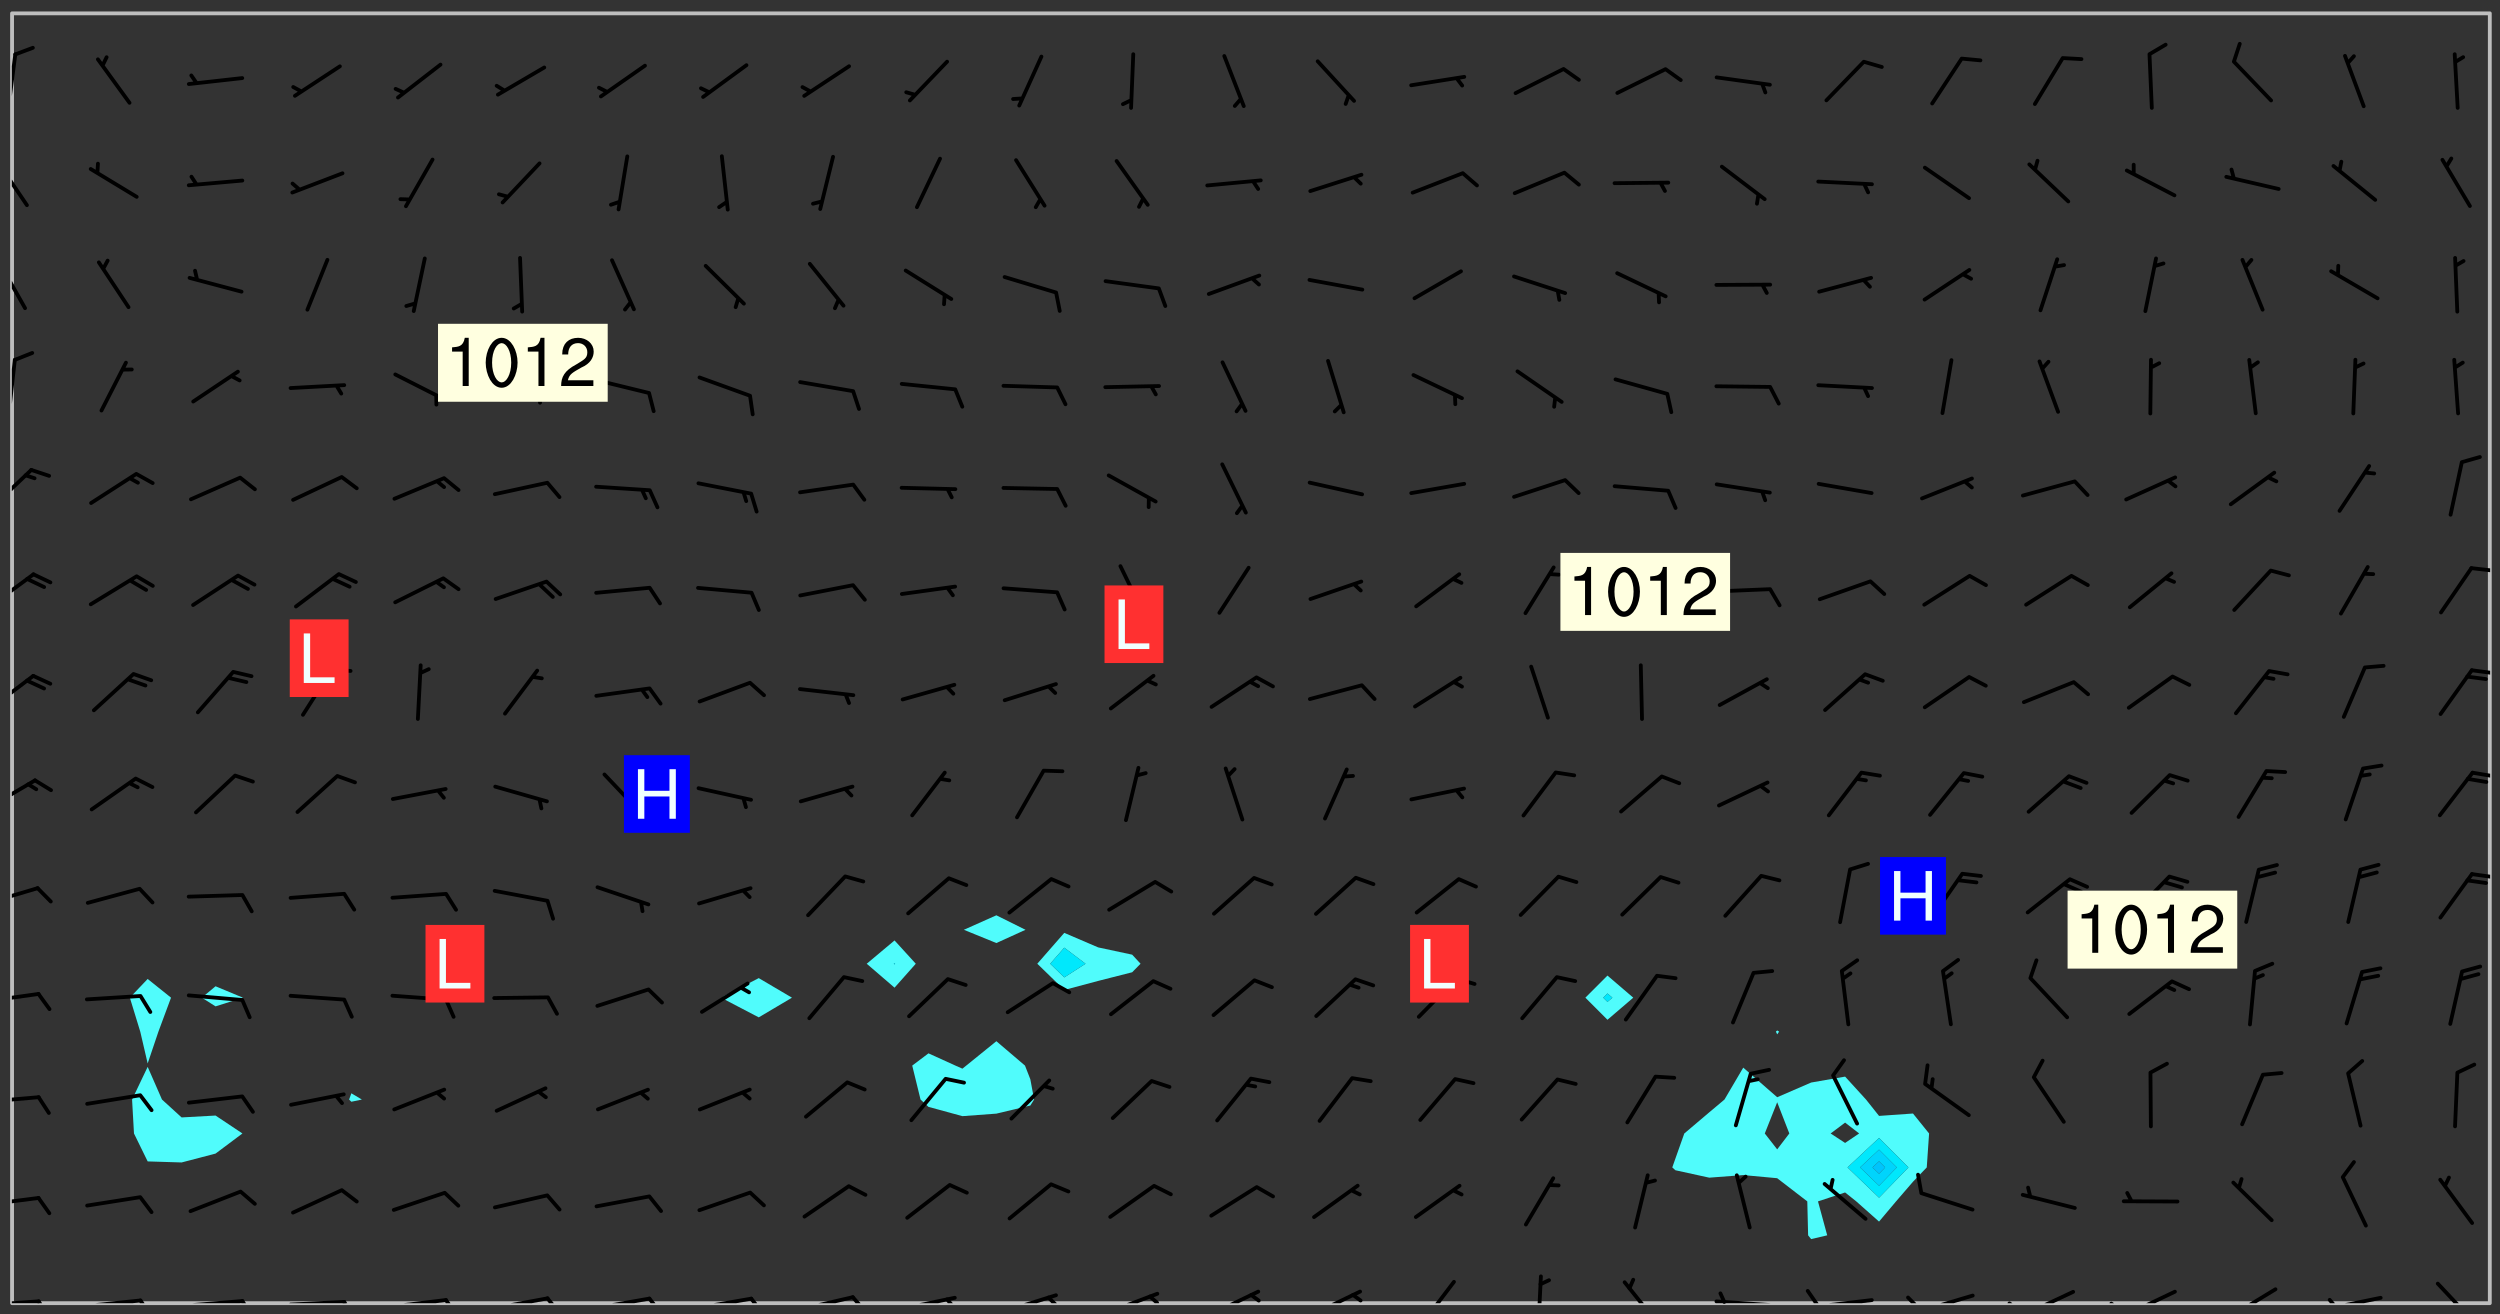 <svg xmlns="http://www.w3.org/2000/svg" role="img" xmlns:xlink="http://www.w3.org/1999/xlink" viewBox="142.45 309.95 326.84 171.84"><rect x="142.45" y="309.95" width="326.84" height="171.84" fill="#333333" stroke="none"/><defs><clipPath id="a"><path d="M144 311.672h1v168.656h-1zm0 0"/></clipPath><clipPath id="b"><path d="M144 311.672h324v168.656H144zm0 0"/></clipPath><clipPath id="c"><path d="M467 311.672h1v168.656h-1zm0 0"/></clipPath><clipPath id="d"><path d="M144 479h4v1.328h-4zm0 0"/></clipPath><clipPath id="e"><path d="M147 479h3v1.328h-3zm0 0"/></clipPath><clipPath id="f"><path d="M153 479h9v1.328h-9zm0 0"/></clipPath><clipPath id="g"><path d="M160 479h3v1.328h-3zm0 0"/></clipPath><clipPath id="h"><path d="M166 479h9v1.328h-9zm0 0"/></clipPath><clipPath id="i"><path d="M173 479h3v1.328h-3zm0 0"/></clipPath><clipPath id="j"><path d="M180 479h8v1.328h-8zm0 0"/></clipPath><clipPath id="k"><path d="M187 479h2v1.328h-2zm0 0"/></clipPath><clipPath id="l"><path d="M193 479h8v1.328h-8zm0 0"/></clipPath><clipPath id="m"><path d="M200 479h3v1.328h-3zm0 0"/></clipPath><clipPath id="n"><path d="M206 479h9v1.328h-9zm0 0"/></clipPath><clipPath id="o"><path d="M213 479h3v1.328h-3zm0 0"/></clipPath><clipPath id="p"><path d="M220 479h8v1.328h-8zm0 0"/></clipPath><clipPath id="q"><path d="M227 479h3v1.328h-3zm0 0"/></clipPath><clipPath id="r"><path d="M233 479h8v1.328h-8zm0 0"/></clipPath><clipPath id="s"><path d="M240 479h3v1.328h-3zm0 0"/></clipPath><clipPath id="t"><path d="M246 479h9v1.328h-9zm0 0"/></clipPath><clipPath id="u"><path d="M253 479h3v1.328h-3zm0 0"/></clipPath><clipPath id="v"><path d="M260 479h8v1.328h-8zm0 0"/></clipPath><clipPath id="w"><path d="M266 479h2v1.328h-2zm0 0"/></clipPath><clipPath id="x"><path d="M273 479h8v1.328h-8zm0 0"/></clipPath><clipPath id="y"><path d="M279 479h2v1.328h-2zm0 0"/></clipPath><clipPath id="z"><path d="M286 478h9v2.328h-9zm0 0"/></clipPath><clipPath id="A"><path d="M292 479h2v1.328h-2zm0 0"/></clipPath><clipPath id="B"><path d="M300 478h8v2.328h-8zm0 0"/></clipPath><clipPath id="C"><path d="M305 479h3v1.328h-3zm0 0"/></clipPath><clipPath id="D"><path d="M313 478h8v2.328h-8zm0 0"/></clipPath><clipPath id="E"><path d="M319 478h2v2.328h-2zm0 0"/></clipPath><clipPath id="F"><path d="M328 477h5v3.328h-5zm0 0"/></clipPath><clipPath id="G"><path d="M343 476h2v4.328h-2zm0 0"/></clipPath><clipPath id="H"><path d="M354 477h6v3.328h-6zm0 0"/></clipPath><clipPath id="I"><path d="M366 479h9v1.328h-9zm0 0"/></clipPath><clipPath id="J"><path d="M367 478h2v2.328h-2zm0 0"/></clipPath><clipPath id="K"><path d="M379 479h9v1.328h-9zm0 0"/></clipPath><clipPath id="L"><path d="M378 478h3v2.328h-3zm0 0"/></clipPath><clipPath id="M"><path d="M393 479h8v1.328h-8zm0 0"/></clipPath><clipPath id="N"><path d="M391 479h3v1.328h-3zm0 0"/></clipPath><clipPath id="O"><path d="M406 478h8v2.328h-8zm0 0"/></clipPath><clipPath id="P"><path d="M404 480h4v.328h-4zm0 0"/></clipPath><clipPath id="Q"><path d="M420 478h8v2.328h-8zm0 0"/></clipPath><clipPath id="R"><path d="M418 480h3v.328h-3zm0 0"/></clipPath><clipPath id="S"><path d="M433 478h8v2.328h-8zm0 0"/></clipPath><clipPath id="T"><path d="M433 480h3v.328h-3zm0 0"/></clipPath><clipPath id="U"><path d="M446 479h8v1.328h-8zm0 0"/></clipPath><clipPath id="V"><path d="M446 479h3v1.328h-3zm0 0"/></clipPath><clipPath id="W"><path d="M460 477h7v3.328h-7zm0 0"/></clipPath><clipPath id="X"><path d="M144 466h4v2h-4zm0 0"/></clipPath><clipPath id="Y"><path d="M144 453h4v2h-4zm0 0"/></clipPath><clipPath id="Z"><path d="M144 439h4v3h-4zm0 0"/></clipPath><clipPath id="aa"><path d="M144 425h4v4h-4zm0 0"/></clipPath><clipPath id="ab"><path d="M465 423h3v2h-3zm0 0"/></clipPath><clipPath id="ac"><path d="M144 411h4v5h-4zm0 0"/></clipPath><clipPath id="ad"><path d="M465 410h3v2h-3zm0 0"/></clipPath><clipPath id="ae"><path d="M144 398h4v5h-4zm0 0"/></clipPath><clipPath id="af"><path d="M465 397h3v2h-3zm0 0"/></clipPath><clipPath id="ag"><path d="M144 384h4v6h-4zm0 0"/></clipPath><clipPath id="ah"><path d="M465 383h3v2h-3zm0 0"/></clipPath><clipPath id="ai"><path d="M144 371h3v6h-3zm0 0"/></clipPath><clipPath id="aj"><path d="M144 356h1v9h-1zm0 0"/></clipPath><clipPath id="ak"><path d="M144 343h2v8h-2zm0 0"/></clipPath><clipPath id="al"><path d="M144 330h3v8h-3zm0 0"/></clipPath><clipPath id="am"><path d="M144 316h1v9h-1zm0 0"/></clipPath><g id="an" clip-path="url(#clip1)"><path fill="#fff" fill-opacity="0" fill-rule="evenodd" d="M0 0h1000v1000H0zm0 0"/><path fill="#d3d3d3" fill-opacity="0" fill-rule="evenodd" d="M162.152 355.867l-.234.293.059.234.117.172.176.234.293.348.113.059.117-.172.059-.234.176-.176.465-.176h.699l.234.293.289.816.059.176.176.23.352.234.699.699.172.176.234.348.234.41.289.582.41.465.23.234.234.176.117.23.176.293.172 1.164v.234l.059.289.059.117.117.117.348.41.117.172.176.176.176.234.117.172.172.352.059.234.234.406.234-.059-.176.176-.059.93h-.582l-.234-.113-.348.113-.117.117-.059.293-.059.176-.117.172-.465.293-.059.234-.059.113v.645l.059.172v.41l.059.059v.406l.059.406.117.176.059.059.23.641-.059.293v.699l-.059.582v.234l-.059.23-.055.352v1.922l.055.117h.426l-.367.117-.023.352.891 1.168 1.742.539 1.34.359v.539l.09.809.535.715 1.52.27.891-.086.09 1.164.535.18 1.16-.18 2.055-.984 1.16-.363 1.879-.176 1.695-.18-.18.719-1.516.086-1.25.09-.805.27-1.074.809.27.719.535.898-.18.625-.266.809.266 1.078.625.898.805.18 1.25-.18-.266.723.098.504.055.293v.172l.059.293v.406l.176.117.352.117h.406l.293-.176.113-.117.059-.117.117-.23.059-.176.352-.465.23-.176.176-.059.176.059.059.176.117.988.055.469.059.172.117.234.176.059.816.059h.289l.117.234.059.406.059.352v1.105l.117.293.117.348.289.699.176.352.582.754.352.176.172.059.469.234.641.465.348.234.293.176.293.055.23.062.816.348.293.176.113.172.352.352.117.176.523.641v.289l.059.352v.348l.059.352.059.289.117.059.172.059h.176l.582.234.176.117.176.289.176.234.113.234.293.23.117.117v.41l.059.055.289.234.234.117.059.117.117.172.059.117.23.234.059.176.234.059.117.059-.117.113-.059.117v.117l-.117.293-.117.289v.582l.176.117.117.059.059.117.117.117.113.059.176.348.059.352.059.406v.176l-.059.176-.117.699v.172l.117.176.293.293h.406l.176.117.117.172.117.293v.234h-.527l-.23-.234h-.234l-.176.059-.059.699.059.348.117.176.176.41.117.23.289.469.176.055h.523l.234.059.758.641.059.293v.234l.059.059.23.348v.352l-.117.172v.293l.293.289.293.176.172.059.293.176.293.117.582.406.289.234.293.176.219.16.016.012.23.176.641.523.176.234.117.176.176.176.113.172v.641l.117.176.469.117.582.117.234.059.23.113.293.117.113.059.586.352.289.172.176.062.176.055.176.059.699.352.289.176.234.055.289.176.234.117.641.406.293.117.172.059.234.059.41.059.23.059.234.117.059.172-.41.176.469.059.059.293.113.234.176.055.234.059.176.059.406.117.641.234.117.172.059.234v.176l-.059.117-.059.406.234.234.117.059.348.117.641.23.176.117.289.117.176.176.234.465.582 1.105.176.176.348.176.176.117.352.117 1.047.523.234.059.465.113.293.059.465.176.758.582.234.234.348.465.176.176.289.234.816.699.293.176.289.289.293.176.293.289.695.641.176.176.293.234.289.234.469.289.641.582.348.234.234.293.348.348.352.465.934.992.348.406.117.176.234.059.113.117.645.176.23.113.234.059.293.176.23.117.934.699.406.406.234.176.406.176.234.117.816.348.348.234.234.117.293.289.23.117.758.352.352.172.23.059.293.117.234.059.871.176h.816l.469.23.172.059.875.699.465.117.293.059.176.059.23.059.469.059.348.059.352.059.406.059h.293l.172.059v.23l.176.176h.293l.348.059.352.059.699.117h.641l.465-.234.293-.176.172-.117.41-.172.289-.176.934-.465.469-.293.523-.293.465-.172.465-.176 1.051-.465.289-.117.41-.117.289-.117.527-.176 1.516-.699.582-.348.289-.059.293-.059.348-.117.875-.23.352-.117h.113l.234-.059.875-.234.234-.059h.812l.352-.059.816-.117.172-.059.352-.055.293-.059.23-.059.816-.176.176-.059h.348l.234-.059.465-.117.758-.172.234-.059h.348l.41-.117.289-.059 1.285-.059h.289l.41-.059.23-.059h.176l.875-.117h.406l.41-.117h.348l.352-.113.871-.059h1.75l1.047.289.41.117.289.117.352.117.289.117 1.051.172.289.059h.293l.293.059.172.059.41.059.172.059.117.059h.117l.117.059.352.059h.113l.41.066 1.922.395 1.926.395 1.52.449 1.695.719 2.145.805 1.605-.719 1.43-.805 1.16-1.078 1.25-.449 3.035-.719 1.875-.359 2.145-1.348 2.234-1.254 2.5-1.258 1.695-.449 1.785-.18 1.16-.27.625.539 1.34-.27.715-.988.984-1.344.445-.18.805-.359 1.875-.539 1.785-.449 1.25-.27 1.16-.09 1.699-.09 1.961-.27 1.25-.09h.539l.625-.09h.891l2.145-.18 2.41-.18 2.59-.09 1.695.18 1.609.09 1.43.359 1.16.719 1.875.988 1.16 1.527.266.715.629.09.355.898.535.539.535 1.527 1.074.359h.535l-.805.535.09 1.707.715 2.695.891.805.895.988.715 1.258 1.785.539 1.52-.18.355 1.344 1.609-.805.98-.539.27.27.316-.215.219-.145.801.449.449-.359h.355l.535-.27.539-.719.535-.27.625-.988 1.16.449.84.371 1.395.617 1.695-.18h1.605l1.785.09.18-1.707.535-1.344.805.27.492.848.402.406-.09.539v.359l.715.449.711-.27h1.43l.359.988.445 1.258.715 1.344 1.25.629 1.695.629.715-.18.18-.539.98-.09.449.359.086 1.258-.266.629-.535.18v.539l.715.984.266.539.984.988.801 1.078-.266.359-.09.898-.625 2.332-.355 2.066-.09 1.793-.18.719-.09.539v1.438l-.98 1.883-.359 1.707-.535.898-.805 1.168-.266.539 2.055 1.254.086.359-.355.539-.09-.18v.809l.09 1.438-.445.715-1.074.094-.266.715.535.898.805.719 1.16.809 1.34.27.445.359-.355.449-1.789-.09-1.25-.449-.715-.719-.625-.09-.176 3.59-.188 1.309h89.359V311.703h-55.27v49.082l.762.125 3.289.543 2.023 2.836v2.754l2.352.332 2.348.332h4.051l-1.379 4.16-2.023.707-2.023.703-.543.344-2.594 1.617-.188.117-2.023-2.078-.73-2.742-2.672-2.078-1.375-3.5-.066-.082-1.957-2.672 2.75-1.418v-49.082H294.422v91.414l.117.031.133.012.074.074.105.047.09.059.086.059.09.059.297.297.059.09.031.117.027.117.016.137-.031.117-.059.09-.059.086-.043.105-.047.102-.027.121v.145l.176.27.148.148.074.086.074.074.043.105.062.09.059.086.043.105.059.09.047.102.043.105.059.086.117.18.074.074.062.086.059.09.043.105.059.09.059.086.062.09.059.09.043.102.117.18.074.074.059.086.074.074.09.059.105.047h.148l.133-.016.133.016.102-.047.074-.074.047-.102-.016-.133v-.148l-.047-.105-.027-.117-.047-.102-.027-.121-.043-.102-.062-.09-.043-.102-.043-.105-.031-.117-.016-.133-.012-.137.086-.059.059-.086.121-.031.043.105.016.133v.117l.059.102.059.09.09.059.148.148.059.09.043.105-.012.102.086.059.105.047.086.059.09.059.074.074-.117.027-.105.047-.086.059-.074.074-.059.09-.062.086-.027.121-.047.102-.043.105-.031.117-.012.133-.016.133v.148l.027.117.047.105.043.102.059.09.074.074.09.059.074.074.09.059.059.09.043.105.047.102.117.031.133.016h.148l.117-.031.105.043.043.105.047.102.027.121L299.5 410l.027.117.031.121.027.117.105.043.102.047.133-.016.148.148.062.086.074.074.07.074.09.062.105.043.102.043.117.031.137.016.117-.031.074-.074.027-.117-.012-.133-.031-.121-.027-.117.043-.105h.117l.09.062.117.027h.148l.133.016h.148l.133.016.133-.016h.148l.133-.016.133-.012.137.012.117-.027.133-.016.191-.059-.059.176-.016.133-.027.121-.016.133-.059.086-.133.016-.105.047-.105.043-.117.031-.117.027-.266.031h-.148l-.133.016-.074.074.059.086.148.148.117.18.074.07.09.062.09.059.086.059.09.059.102.043.105.062.105.043.086.059.105.047.102.043.18.117.059.09-.043.102-.047.105.016.133.223.223.059.09.043.102.031.121.043.102.016.133.031.117.012.137.031.117.148.148.102.043.105.043.117.031.133.016.137.016h.117l.117-.031.09-.059.043-.105.047-.102.043-.105.031-.117.012-.133v-.148l-.012-.133-.016-.133-.031-.117-.043-.105-.047-.105-.043-.102-.043-.105-.016-.133.016-.133.027-.117.031-.117.027-.121.047-.102.09-.059.086-.062.074-.074.09-.059.223-.223.059-.086.074-.074.117-.18.059-.086v-.148l-.074-.074-.102-.047-.105-.043-.102-.043-.059-.09-.047-.105-.027-.117.09-.059.117-.031.102-.043.18-.117.148-.148.012-.133-.012-.105-.09-.059-.133.016h-.148l-.133.016-.133-.016-.121-.031-.086-.059-.074-.074-.059-.09-.062-.086-.117-.18-.059-.086.031-.121.086-.059.121-.031.059-.086v-.121l-.031-.117-.059-.09-.059-.086-.047-.105-.027-.117-.016-.133.059-.09.074-.074.09-.059.117-.18.074-.074.059-.086.148-.148.121-.031.133-.016.133.016.074.074.043.105.016.133-.031.117-.117.031-.133.012-.148.148-.043.105-.047.102-.027.121-.031.117v.148l.031.117.043.105.059.09.074.07.074.074.117.031.121.027.117-.027.133-.016h.117l.09.059.074.074.047.105.059.086.102.047.133.016.105.043.086.059-.012.105-.074.074-.18.117-.059.09-.09.059-.07.074-.074.074-.062.09-.027.117-.016.133.016.133-.016.133v.148l.016.133.027.117.031.121.074.074.09.059.086.059.09.059.117.031v.086l-.102.047-.09.059-.266.031-.117.027h-.148l-.105.043-.102.047-.059.09-.062.234-.012.133-.031.121-.016.133v.293l-.012.133.012.137.016.133.133.016.133.012.121.031.086.059.074.074.047.105.043.102.016.133v.445l-.016.133v.445l.031.266.027.117.016.133.031.117.086.211.031.266v.148l-.031.117-.027.117-.031.121-.027.117-.031.117-.031.121-.012.133-.016.133.09.059.117-.031.102.016.047.105-.031.266v.441l-.043.105-.047.105-.043.102-.043.105-.059.086-.031.121-.043.117-.031.117-.016.133.016.133.059.09.105.047.086.059.059.086-.012.137-.031.117-.043.102v.445l-.016.133v.148l-.031.117-.043.105-.027.117-.047.105-.043.102-.031.121-.027.117-.031.133-.031.117-.027.117-.043.105-.031.117-.031.121-.012.133-.016.133v.297l.027.117v.148l.047.398.027.117.059.09.121.031h.148l.133-.016.059.09v.117l-.059.09-.09.059-.102.043-.105.047-.09.059-.086.059-.137.016-.117-.031-.133-.016-.102.047-.062.086-.012.137-.016.133-.031.117-.027.117-.016.133-.031.121v.297l.016.133.031.117v.148l.012.133v.148l-.027.117-.047.102-.027.121-.031.117-.059.09-.074.074-.102.043-.105.047-.117.027-.121.031-.102-.047.059-.086.105-.047.027-.117.031-.117.027-.121.031-.117v-.148l.016-.133-.031-.117-.043-.105-.105.016-.074.074-.102.043-.09.062-.074.074-.043.102-.016.133-.031.117L304.25 426l-.031.117-.027.117-.031.121-.027.117-.031.117-.043.105-.09.059h-.09l-.117-.031-.031-.086.016-.137-.031-.117v-.148l-.012-.133v-.148l-.062-.234-.027-.121-.043-.102-.047-.105-.059-.086-.059-.09-.043-.105-.062-.086-.148-.148-.07-.074-.105-.047-.105-.043-.102-.043-.297-.297-.09-.074-.086-.059-.105-.043-.09-.062-.086-.059-.105-.043-.09-.059-.086-.062-.074-.07-.105-.047-.086-.059-.105-.043-.09-.062-.102-.043-.105-.043-.086-.059-.105-.047-.105-.043-.102-.047-.09-.059-.102-.043-.105-.043-.09-.062-.117-.027-.133-.016-.133.016H299.75l-.133.016-.117-.031-.09-.059-.074-.074-.09-.059-.102-.047h-.148l-.121-.027-.102-.043-.074-.074-.117-.18-.09-.059-.102-.043-.09-.062-.105-.043-.09-.059-.086-.059-.105-.047-.059-.086-.059-.09-.043-.105-.047-.102-.074-.074-.086-.059-.074-.074-.09-.059-.223-.223-.043-.105-.031-.266.105-.043h.145l.105.043.074.074.09.059.086.059.105.047.09.059.148.148.07.074.148.148.062.086.074.074.086.059.074.074.09.062.09.059.086.059.27.176.102.047.105.043.102.043.047-.074.059-.086.074-.074.07-.074.105.043.074.074.059.09.043.102.047.105.043.105.121.027.117-.027.074-.09.043-.105.059-.09.074-.074.105-.043.117-.027.133.012.09.059.148.148.059.09.043.105.047.102.043.105.043.102.105.047.105.043.133.016.086-.059.059-.09.074-.074.105-.043.117.027.105.047.102.043.105.043.102.047.18.117v.117l-.016.133.016.133.016.137.059.086.102.047.121.027.117.031h.148l.117-.031.059-.09.18-.117.059-.09.074-.074.059-.086.117-.18.18-.117.117.031.09.059.043.074-.016.133v.117l.09.059h.148l.133-.016.133-.012.266-.031.105-.043.117-.031.121-.027.074-.074.07-.074.062-.09-.016-.105-.047-.102-.102-.043-.105-.016-.117.027-.266.031h-.148l-.074-.074-.09-.059-.117-.031-.117-.027-.133-.016h-.148l-.133.016h-.297l-.105-.047-.148-.148-.043-.102-.059-.09.223-.223.086-.059.105-.043.117-.031.133-.016.133.016.137.016.102.043.133-.012.09-.062.102-.043.062-.09-.047-.102-.09-.059-.117-.031-.102-.043-.059-.09-.062-.09v-.117l.016-.133.105-.047.074-.07v-.121l-.09-.059-.031-.117.09-.059.074-.074.043-.105.059-.09.047-.102.016-.133v-.148l-.047-.105-.043-.102-.09-.059-.133-.016-.102-.043-.137-.016-.117-.031h-.445l-.133-.016-.133-.012-.133-.016-.117-.031h-.148l-.133-.016-.133-.012-.266-.031-.121-.043-.086-.059-.074-.074v-.148l.012-.133.105-.047.102-.043.133-.016h.152l.133-.016h.293l.121.031.102.043.09.059.234.062.121-.047.09-.059.102-.043.133-.016.105.043.102.047.133.012.121-.027h.145l.121-.031.117-.027.105-.047.074-.074.086-.059.148-.148.059-.086.047-.105.027-.117.016-.105-.102-.043-.09-.059-.117-.031-.105-.043-.09-.062-.074-.086-.074-.074-.102-.043-.105-.047-.102-.043-.059-.09-.047-.102-.086-.211-.062-.086-.059-.09-.074-.074-.086-.059h-.27l-.117.031-.09.059-.102.043-.133.016-.105-.016-.027-.117-.062-.09-.117-.031-.102-.043-.148-.148-.031-.117-.016-.105.074-.074.18-.117.117-.027.117-.031.137.016.102.043.105.043.102.047.105.043.117.031.133.016.117.027.133.016.105-.016.09-.059-.074-.074-.105-.043-.074-.074-.074-.09-.148-.148-.086-.059-.09-.059-.074-.074-.09-.059-.102-.047-.121-.027-.102-.047-.105-.043-.117-.031-.102-.043-.121-.031h-.148l-.117.031-.105.043-.086.062-.18.117-.086.059-.09.059-.105.047-.086.059-.105.043-.102.043-.105.047-.074.074-.059.09-.059.086-.047.105-.059.086-.074.074-.133-.012-.117-.031h-.117l-.074.074-.09.059-.074.074-.09.059-.086.059-.105.047-.102.043-.137.016-.102-.043-.148-.148-.105-.047h-.086l-.105.047-.102.043-.121.031-.117-.031-.074-.074v-.117l.031-.121.074-.07.059-.09.074-.074.117-.031.105-.043h.293l.133-.016.137-.016.102-.043.09-.059.102-.047.09-.059.133-.012.09.059.133.012.09-.059.086-.059.105-.043.09-.059.086-.062.09-.059.148-.148.059-.086.059-.09.105-.043.133-.016.117.027.121.031.059-.059.059-.09.031-.266.027-.117.105.012.133.016.102-.043.09-.059.059-.09.074-.074.059-.09.047-.102.012-.133-.012-.133-.047-.105-.148-.148-.059-.09-.059-.086-.043-.105v-.445l.016-.133v-.148l.012-.133-.059-.059-.09.059-.102-.043-.18-.117-.086-.059-.062-.09-.059-.09-.074-.074-.086-.059-.121.031-.102.012-.105.047-.086.059-.105.043-.148.148-.09.059-.086.059-.09.062-.105.043-.133.016v-.121l.105-.043.117-.031.074-.07.043-.105v-.148l-.027-.117-.148-.148-.133-.016h-.148l-.117.031-.105.043-.102.043-.09.062-.117.027-.074-.074.012-.133-.043-.102-.043-.105-.09-.059-.117.027-.121.031-.117.031-.102.043-.121.031-.102.043-.105.043-.09.059-.102.016v-.117l.016-.133-.059-.09-.074.043-.148.148-.059.09-.074.074-.047.105-.043.102-.074.074-.059.09-.074.074-.059.086-.074.074-.09.062-.074.07-.074.074-.102.016-.133.016-.105-.043v-.121l.148-.148.043-.102.059-.09.047-.102.043-.105.059-.09.031-.117.043-.102.031-.121.027-.117.047-.105.043-.102.043-.105.074-.07.09-.062.09-.059.102-.043h.297l.266-.031.105-.043-.074-.074-.117-.031-.105-.043-.09-.059-.102-.047-.09-.059-.102-.043-.105-.043-.09-.062-.086-.059-.105-.043-.102-.043-.121-.031-.117-.031-.102-.043L297.5 410.25l-.102-.043-.09-.059-.043-.105-.016-.133.102-.043.133-.016.137.016.133-.016.102-.043.059-.09.016-.105-.09-.059-.074-.074-.102-.043-.09-.059-.148-.148-.043-.105-.016-.133v-.293l-.059-.09-.09-.059-.074-.074-.043-.105-.031-.117-.059-.09-.074-.074-.117-.027-.074-.074-.09-.059-.09-.062-.086-.059-.074-.074-.059-.086-.047-.105-.086-.059-.148-.148-.195-.059-.133.016-.102.043-.074.074-.047.102-.043.105-.059.09-.059.086-.297.297-.09.059h-.086l-.062-.086-.043-.105.031-.117.059-.09.027-.117-.012-.133-.09-.062-.105.047-.117.027-.117.031-.27.176-.102.047-.117.027-.105.047-.09.059-.102.043-.059-.086-.047-.105.016-.133.047-.105.07-.074.074-.07.059-.09v-.148l-.043-.105h-.238l-.102.047-.031.117-.027.117-.031.121-.074.043-.133.016-.074-.047-.043-.102-.043-.105-.047-.102-.043-.105-.121.031-.102.043-.133.016-.117.031-.105.043-.09.059-.102.047-.121.027-.133.016-.102-.043-.059-.09-.047-.105-.043-.102-.043-.105v-.117l.059-.09.086-.059.18-.117.102-.047.105-.043.105-.059.102-.043.09-.062.102-.043.105-.059.102-.047.09-.059.105-.043.102-.043.09-.062.102-.043.137-.016.117.031.102.043.121.031.102.043.105.047.102.043.105.043.102.047.105.043.102.043.105.047.086.059.105.043.117.031.105.043.102.047.09.059.105.043.102.043.105.047.117.027.102.047.121.027h.148l.086-.059.016-.102.059-.09-.027-.117-.074-.074-.117-.18-.074-.074-.09-.074-.18-.117-.086-.059-.105-.043-.102-.047-.27-.176-.059-.09-.074-.074-.059-.09-.043-.102-.031-.117-.016-.137v-.562l-.012-.133-.016-.133-.031-.117-.016-.133-.012-.133-.031-.121-.223-.223-.059-.086-.016-.105.031-.117.133-.016v-91.414H172.992v1.453l-.059.234-.352 1.051-.172.523-.117.348-.176.41-.117.172-.234.293-.23.059h-.352l-.117.059-.23.406v.293l.117.176.23.23.117.234.641.758.293.465.176.234.23.352.234.348.641.816.176.465.172.41.117.695.176.469.117 1.398.059.465v.875l.117 1.047v4.781l-.059.465-.352 1.281-.176.523-.113.41-.352.93L172.934 336l-.234.582-.117.176-.172.348-.176.406-.352.816-.059.293-.113.293-.117.289-.059.176-.117.875-.059.406-.059.117-.059.176-.059.172-.23.527-.117.172v.234l-.117.234-.059.172-.176.586v.289l-.059.176v.293l-.059.113-.059.527v.172l-.055.234v2.621l-.176.816-.117.176-.176.234-.117.172-.113.234-.586.934-.23.289-.293.465-.176.234-.289.352-.352.699-.113.23-.176.41-.176.23-.406.527-.816.699-.293.172-.289.234-.176.117-.176.176-.523.406-.527.176-.172.176-.234.055-.641.176h-.758m12.211 31.023l-1.074.449.359.895 1.25-.715.445-.539-.98-.09"/><path fill="#d3d3d3" fill-opacity="0" fill-rule="evenodd" d="M201.508 416.598h-.895l.449.629.98.359.805-.09.445-.988-.176.09-.715-.355-.895.355m154.621 59.07l-.059-.523v-.293l.113-.293.059-.23.469-.469h.113l.117-.113.117-.059h.176l.234-.059h.348l.234.059.117.059.23.172.059.176.117.582v.293l-.117.176-.172.289-.176.176-.527.523-.23.234-.117.059h-.176l-.117-.059-.406-.293-.176-.117-.117-.059-.059-.113-.055-.117m6.641-10.957l-.059-.172v-1.109l.059-.172.176-.059.172-.059h.176l.234-.059.117.059.059.699-.059.172-.117.176-.117.059-.234.523-.113.059h-.234l-.059-.117m9.613-14.391l-.117-.176v-.699l.293-.875.117-.172.176-.352.113-.23.117-.293.352-.758.117-.23.172-.234h.176l.117-.059h.641l.117.059.234.234.172.113.352.293.117.117.113.176v.113l.117.059.117.117v.699l-.059.176v.23l-.059.176-.348 1.051-.117.23-.117.234-.117.059-.23.234-.641.289h-.875l-.41-.117-.641-.465"/><path fill="none" stroke="#bebebe" stroke-linecap="round" stroke-linejoin="round" stroke-miterlimit="10" stroke-width=".5" d="M467.957 311.695H144.027v168.625h323.93v-168.625"/><g clip-path="url(#a)"><path fill="#fff" fill-opacity="0" fill-rule="evenodd" d="M144 475.891v4.438h.004H144V311.672h.004H144v164.219"/></g><g clip-path="url(#b)"><path fill="#fff" fill-opacity="0" fill-rule="evenodd" d="M144.004 480.328V311.672h17.75v126.262l-2.328 2.449 1.359 4.438.969 4.164v.441l-2.039 4.273.25 4.438 1.789 3.652 4.438.137 4.438-1.16 3.512-2.629-3.512-2.344-4.438.246-2.566-2.34-1.871-4.273v-.441l1.406-4.164 1.648-4.438-3.055-2.449V311.672h8.875v127.219l-1.797 1.492 1.797 1.137 3.578-1.137-3.578-1.492V311.672h17.754v141.211l-.293.816.293.289 1.375-.289-1.375-.816V311.672h53.262v126.152l-4.438 2.293-.34.266.34.254 4.438 2.32 4.344-2.574-4.344-2.559V311.672h17.754v121.227l-3.637 3.047 3.637 3.129 2.777-3.129-2.777-3.047V311.672h13.312v117.941l-4.25 1.895 4.25 1.734v12.832l-3.938 3.188-.5.402-.914-.402-3.523-1.602-2.125 1.602 1.086 4.438 1.039.961 4.438 1.211 4.438-.328 4.441-1.059.492-.785-.492-2.648-.699-1.789-3.742-3.188v-12.832l3.812-1.734-3.812-1.895v-117.941h8.879v120.238l-3.527 4.035 3.527 3.43 4.438-1.184 4.438-1.129 1.098-1.117-1.098-1.184-4.438-.949-4.438-1.902V311.672h71.012V437.492l-2.887 2.891 2.887 2.891 3.375-2.891-3.375-2.891V311.672h17.754v137.855l-2.453 4.172-1.984 1.668-3.27 2.77-1.168 3.293-.402 1.145.402.367 4.438.973 4.438-.34 4.438.41 3.938 3.031.109 4.438.395.492 2.102-.492-1.207-4.438 3.543-1.168 1.461 1.168 2.977 2.641 2.223-2.641 2.215-2.57 1.801-1.871.305-4.438-2.105-2.609-4.438.312-1.703-2.141-2.734-2.996-4.438.773-4.441 1.922-4.438-3.871V311.672h4.438v132.996l-.168.152.168.355.254-.355-.254-.152v-132.996h93.203v168.656H144.004"/></g><path fill="#50fcfc" fill-rule="evenodd" d="M160.785 444.82l-1.359-4.438 2.328-2.449 3.055 2.449-1.648 4.438-1.406 4.164-.969-4.164m-.82 13.316l-.25-4.438 2.039-4.273 1.871 4.273 2.566 2.34 4.438-.246 3.512 2.344-3.512 2.629-4.438 1.16-4.438-.137-1.789-3.652m10.664-16.617l-1.797-1.137 1.797-1.492 3.578 1.492-3.578 1.137m17.754 12.469l-.293-.289.293-.816 1.375.816-1.375.289m48.824-13.352l-.34-.254.34-.266 4.438-2.293 4.344 2.559-4.344 2.574-4.438-2.32m22.191-1.562l-3.637-3.129 3.637-3.047v2.961l-.102.086.102.086.078-.086-.078-.086v-2.961l2.777 3.047-2.777 3.129"/><path fill="#00e8fc" fill-rule="evenodd" d="M259.398 436.031l-.102-.086.102-.086.078.086-.078.086"/><path fill="#50fcfc" fill-rule="evenodd" d="M262.797 453.699l-1.086-4.438 2.125-1.602 3.523 1.602.914.402.5-.402 3.938-3.188 3.742 3.188.699 1.789.492 2.648-.492.785-4.441 1.059-4.438.328-4.438-1.211-1.039-.961m9.914-20.457l-4.25-1.734 4.25-1.895 3.812 1.895-3.812 1.734m8.879 6.133l-3.527-3.43 3.527-4.035v1.934l-1.84 2.102 1.84 1.789 2.781-1.789-2.781-2.102v-1.934l4.438 1.902 4.438.949 1.098 1.184-1.098 1.117-4.438 1.129-4.438 1.184"/><path fill="#00e8fc" fill-rule="evenodd" d="M281.59 437.734L279.75 435.945l1.84-2.102 2.781 2.102-2.781 1.789"/><path fill="#50fcfc" fill-rule="evenodd" d="M352.602 443.273l-2.887-2.891 2.887-2.891v2.336l-.555.555.555.555.648-.555-.648-.555v-2.336l3.375 2.891-3.375 2.891"/><path fill="#00e8fc" fill-rule="evenodd" d="M352.602 440.938l-.555-.555.555-.555.648.555-.648.555"/><path fill="#50fcfc" fill-rule="evenodd" d="M361.48 462.941l-.402-.367.402-1.145 1.168-3.293 3.27-2.77 1.984-1.668 2.453-4.172 4.438 3.871v.656l-1.621 4.082 1.621 2.078 1.586-2.078-1.586-4.082v-.656l4.441-1.922 4.438-.773v6.012l-1.891 1.422 1.891 1.238 1.836-1.238-1.836-1.422v-6.012l2.734 2.996 1.703 2.141v2.875l-4.121 3.859 4.121 3.961 3.848-3.961-3.848-3.859v-2.875l4.438-.312 2.105 2.609-.305 4.438-1.801 1.871-2.215 2.57-2.223 2.641-2.977-2.641-1.461-1.168-3.543 1.168 1.207 4.438-2.102.492-.395-.492-.109-4.438-3.938-3.031-4.438-.41-4.438.34-4.438-.973"/><path fill="#fff" fill-opacity="0" fill-rule="evenodd" d="M374.793 454.055l-1.621 4.082 1.621 2.078 1.586-2.078-1.586-4.082"/><path fill="#50fcfc" fill-rule="evenodd" d="M374.793 445.176l-.168-.355.168-.152.254.152-.254.355"/><path fill="#fff" fill-opacity="0" fill-rule="evenodd" d="M383.672 456.715l-1.891 1.422 1.891 1.238 1.836-1.238-1.836-1.422"/><path fill="#00e8fc" fill-rule="evenodd" d="M388.109 466.535l-4.121-3.961 4.121-3.859v1.531l-2.488 2.328 2.488 2.391 2.324-2.391-2.324-2.328v-1.531l3.848 3.859-3.848 3.961"/><path fill="#00d4fc" fill-rule="evenodd" d="M388.109 464.965l-2.488-2.391 2.488-2.328v1.531l-.852.797.852.82.797-.82-.797-.797v-1.531l2.324 2.328-2.324 2.391"/><path fill="#00c4fc" fill-rule="evenodd" d="M388.109 463.395l-.852-.82.852-.797.797.797-.797.82"/><g clip-path="url(#c)"><path fill="#fff" fill-opacity="0" fill-rule="evenodd" d="M467.996 480.328H468V311.672h-.004H468v168.656h-.004"/></g><g clip-path="url(#d)"><path fill="none" stroke="#000" stroke-linecap="round" stroke-linejoin="round" stroke-miterlimit="10" stroke-width=".5" d="M147.504 480.082l-7.008.496"/></g><g clip-path="url(#e)"><path fill="none" stroke="#000" stroke-linecap="round" stroke-linejoin="round" stroke-miterlimit="10" stroke-width=".5" d="M147.504 480.082l1.305 2.078"/></g><g clip-path="url(#f)"><path fill="none" stroke="#000" stroke-linecap="round" stroke-linejoin="round" stroke-miterlimit="10" stroke-width=".5" d="M160.809 479.969l-6.988.719"/></g><g clip-path="url(#g)"><path fill="none" stroke="#000" stroke-linecap="round" stroke-linejoin="round" stroke-miterlimit="10" stroke-width=".5" d="M160.809 479.969l1.367 2.039"/></g><g clip-path="url(#h)"><path fill="none" stroke="#000" stroke-linecap="round" stroke-linejoin="round" stroke-miterlimit="10" stroke-width=".5" d="M174.133 480.043l-7.004.57"/></g><g clip-path="url(#i)"><path fill="none" stroke="#000" stroke-linecap="round" stroke-linejoin="round" stroke-miterlimit="10" stroke-width=".5" d="M174.133 480.043l1.324 2.066"/></g><g clip-path="url(#j)"><path fill="none" stroke="#000" stroke-linecap="round" stroke-linejoin="round" stroke-miterlimit="10" stroke-width=".5" d="M187.453 480.156l-7.016.344"/></g><g clip-path="url(#k)"><path fill="none" stroke="#000" stroke-linecap="round" stroke-linejoin="round" stroke-miterlimit="10" stroke-width=".5" d="M187.453 480.156l1.258 2.105"/></g><g clip-path="url(#l)"><path fill="none" stroke="#000" stroke-linecap="round" stroke-linejoin="round" stroke-miterlimit="10" stroke-width=".5" d="M200.75 479.91l-6.977.84"/></g><g clip-path="url(#m)"><path fill="none" stroke="#000" stroke-linecap="round" stroke-linejoin="round" stroke-miterlimit="10" stroke-width=".5" d="M200.75 479.91l1.402 2.012"/></g><g clip-path="url(#n)"><path fill="none" stroke="#000" stroke-linecap="round" stroke-linejoin="round" stroke-miterlimit="10" stroke-width=".5" d="M214.031 479.691l-6.91 1.273"/></g><g clip-path="url(#o)"><path fill="none" stroke="#000" stroke-linecap="round" stroke-linejoin="round" stroke-miterlimit="10" stroke-width=".5" d="M214.031 479.691l1.523 1.922"/></g><g clip-path="url(#p)"><path fill="none" stroke="#000" stroke-linecap="round" stroke-linejoin="round" stroke-miterlimit="10" stroke-width=".5" d="M227.352 479.723l-6.922 1.211"/></g><g clip-path="url(#q)"><path fill="none" stroke="#000" stroke-linecap="round" stroke-linejoin="round" stroke-miterlimit="10" stroke-width=".5" d="M227.352 479.723l1.508 1.938"/></g><g clip-path="url(#r)"><path fill="none" stroke="#000" stroke-linecap="round" stroke-linejoin="round" stroke-miterlimit="10" stroke-width=".5" d="M240.668 479.73l-6.926 1.195"/></g><g clip-path="url(#s)"><path fill="none" stroke="#000" stroke-linecap="round" stroke-linejoin="round" stroke-miterlimit="10" stroke-width=".5" d="M240.668 479.73l1.504 1.938"/></g><g clip-path="url(#t)"><path fill="none" stroke="#000" stroke-linecap="round" stroke-linejoin="round" stroke-miterlimit="10" stroke-width=".5" d="M253.945 479.539l-6.848 1.582"/></g><g clip-path="url(#u)"><path fill="none" stroke="#000" stroke-linecap="round" stroke-linejoin="round" stroke-miterlimit="10" stroke-width=".5" d="M253.945 479.539l1.609 1.852"/></g><g clip-path="url(#v)"><path fill="none" stroke="#000" stroke-linecap="round" stroke-linejoin="round" stroke-miterlimit="10" stroke-width=".5" d="M267.277 479.617l-6.883 1.426"/></g><g clip-path="url(#w)"><path fill="none" stroke="#000" stroke-linecap="round" stroke-linejoin="round" stroke-miterlimit="10" stroke-width=".5" d="M266.273 479.824l.785.941"/></g><g clip-path="url(#x)"><path fill="none" stroke="#000" stroke-linecap="round" stroke-linejoin="round" stroke-miterlimit="10" stroke-width=".5" d="M280.504 479.285l-6.707 2.09"/></g><g clip-path="url(#y)"><path fill="none" stroke="#000" stroke-linecap="round" stroke-linejoin="round" stroke-miterlimit="10" stroke-width=".5" d="M279.527 479.586l.875.863"/></g><g clip-path="url(#z)"><path fill="none" stroke="#000" stroke-linecap="round" stroke-linejoin="round" stroke-miterlimit="10" stroke-width=".5" d="M293.754 479.09l-6.578 2.477"/></g><g clip-path="url(#A)"><path fill="none" stroke="#000" stroke-linecap="round" stroke-linejoin="round" stroke-miterlimit="10" stroke-width=".5" d="M292.797 479.453l.922.809"/></g><g clip-path="url(#B)"><path fill="none" stroke="#000" stroke-linecap="round" stroke-linejoin="round" stroke-miterlimit="10" stroke-width=".5" d="M306.949 478.809l-6.336 3.039"/></g><g clip-path="url(#C)"><path fill="none" stroke="#000" stroke-linecap="round" stroke-linejoin="round" stroke-miterlimit="10" stroke-width=".5" d="M306.027 479.254l.988.727"/></g><g clip-path="url(#D)"><path fill="none" stroke="#000" stroke-linecap="round" stroke-linejoin="round" stroke-miterlimit="10" stroke-width=".5" d="M320.262 478.805l-6.332 3.051"/></g><g clip-path="url(#E)"><path fill="none" stroke="#000" stroke-linecap="round" stroke-linejoin="round" stroke-miterlimit="10" stroke-width=".5" d="M319.34 479.246l.988.727"/></g><g clip-path="url(#F)"><path fill="none" stroke="#000" stroke-linecap="round" stroke-linejoin="round" stroke-miterlimit="10" stroke-width=".5" d="M332.535 477.531l-4.25 5.594"/></g><g clip-path="url(#G)"><path fill="none" stroke="#000" stroke-linecap="round" stroke-linejoin="round" stroke-miterlimit="10" stroke-width=".5" d="M343.902 476.82l-.352 7.016"/></g><path fill="none" stroke="#000" stroke-linecap="round" stroke-linejoin="round" stroke-miterlimit="10" stroke-width=".5" d="M343.852 477.84l1.109-.52"/><g clip-path="url(#H)"><path fill="none" stroke="#000" stroke-linecap="round" stroke-linejoin="round" stroke-miterlimit="10" stroke-width=".5" d="M354.848 477.586l4.387 5.488"/></g><path fill="none" stroke="#000" stroke-linecap="round" stroke-linejoin="round" stroke-miterlimit="10" stroke-width=".5" d="M355.484 478.383l.488-1.125"/><g clip-path="url(#I)"><path fill="none" stroke="#000" stroke-linecap="round" stroke-linejoin="round" stroke-miterlimit="10" stroke-width=".5" d="M366.852 480.09l7.012.477"/></g><g clip-path="url(#J)"><path fill="none" stroke="#000" stroke-linecap="round" stroke-linejoin="round" stroke-miterlimit="10" stroke-width=".5" d="M367.871 480.16l-.5-1.121"/></g><g clip-path="url(#K)"><path fill="none" stroke="#000" stroke-linecap="round" stroke-linejoin="round" stroke-miterlimit="10" stroke-width=".5" d="M380.18 480.738l6.98-.82"/></g><g clip-path="url(#L)"><path fill="none" stroke="#000" stroke-linecap="round" stroke-linejoin="round" stroke-miterlimit="10" stroke-width=".5" d="M380.18 480.738l-1.395-2.02"/></g><g clip-path="url(#M)"><path fill="none" stroke="#000" stroke-linecap="round" stroke-linejoin="round" stroke-miterlimit="10" stroke-width=".5" d="M393.617 481.328l6.738-2"/></g><g clip-path="url(#N)"><path fill="none" stroke="#000" stroke-linecap="round" stroke-linejoin="round" stroke-miterlimit="10" stroke-width=".5" d="M393.617 481.328l-1.719-1.746"/></g><g clip-path="url(#O)"><path fill="none" stroke="#000" stroke-linecap="round" stroke-linejoin="round" stroke-miterlimit="10" stroke-width=".5" d="M407.121 481.82l6.363-2.98"/></g><g clip-path="url(#P)"><path fill="none" stroke="#000" stroke-linecap="round" stroke-linejoin="round" stroke-miterlimit="10" stroke-width=".5" d="M407.121 481.82l-1.965-1.473"/></g><g clip-path="url(#Q)"><path fill="none" stroke="#000" stroke-linecap="round" stroke-linejoin="round" stroke-miterlimit="10" stroke-width=".5" d="M420.441 481.836l6.348-3.016"/></g><g clip-path="url(#R)"><path fill="none" stroke="#000" stroke-linecap="round" stroke-linejoin="round" stroke-miterlimit="10" stroke-width=".5" d="M420.441 481.836l-1.969-1.461"/></g><g clip-path="url(#S)"><path fill="none" stroke="#000" stroke-linecap="round" stroke-linejoin="round" stroke-miterlimit="10" stroke-width=".5" d="M433.93 482.152l6.004-3.648"/></g><g clip-path="url(#T)"><path fill="none" stroke="#000" stroke-linecap="round" stroke-linejoin="round" stroke-miterlimit="10" stroke-width=".5" d="M434.801 481.621l-1.055-.625"/></g><g clip-path="url(#U)"><path fill="none" stroke="#000" stroke-linecap="round" stroke-linejoin="round" stroke-miterlimit="10" stroke-width=".5" d="M446.805 481.035l6.883-1.414"/></g><g clip-path="url(#V)"><path fill="none" stroke="#000" stroke-linecap="round" stroke-linejoin="round" stroke-miterlimit="10" stroke-width=".5" d="M447.805 480.832l-.781-.945"/></g><g clip-path="url(#W)"><path fill="none" stroke="#000" stroke-linecap="round" stroke-linejoin="round" stroke-miterlimit="10" stroke-width=".5" d="M461.156 477.766l4.809 5.125"/></g><g clip-path="url(#X)"><path fill="none" stroke="#000" stroke-linecap="round" stroke-linejoin="round" stroke-miterlimit="10" stroke-width=".5" d="M147.484 466.566l-6.969.895"/></g><path fill="none" stroke="#000" stroke-linecap="round" stroke-linejoin="round" stroke-miterlimit="10" stroke-width=".5" d="M147.484 466.566l1.418 2m11.883-2.102l-6.941 1.098m6.941-1.098l1.477 1.957m11.641-2.688l-6.547 2.559m6.547-2.559l1.863 1.602m11.371-1.789l-6.383 2.934m6.383-2.934l1.953 1.488m11.5-1.141l-6.66 2.238m6.66-2.238l1.781 1.684M214 466.227l-6.848 1.574M214 466.227l1.605 1.855m11.738-1.719l-6.906 1.301m6.906-1.301l1.531 1.914m11.652-2.414l-6.641 2.301m6.641-2.301l1.797 1.672m11.094-2.508l-5.793 3.977m5.793-3.977l2.176 1.133m11.023-1.293l-5.562 4.293m5.562-4.293l2.234 1.012m11.012-1.098l-5.426 4.465m5.426-4.465l2.266.938m11.203-.734l-5.734 4.059m5.734-4.059l2.191 1.102m11.23-.941l-5.945 3.738m5.945-3.738l2.129 1.219m11.066-1.402l-5.707 4.105m4.875-3.508l1.102.543m13.047-1.133l-5.711 4.09m4.883-3.496l1.098.547m11.98-2.121l-3.578 6.051m3.055-5.168l1.227.055m11.648-1.328l-1.652 6.832m1.41-5.836l1.191-.309m10.695-.684l1.691 6.824m-1.445-5.828l.91-.82m10.328.957l5.352 4.559m-4.574-3.895l.266-1.199m11.602 1.738l6.691 2.152m-6.691-2.152l-.434-2.414m13.688 2.633l6.812 1.715m-5.82-1.465l-.293-1.191m12.508 1.781l7.027.035M421.125 467l-.57-1.086m13.867-1.359l5.02 4.918m-4.289-4.203l.348-1.176m13.234-.25l3.023 6.34m-3.023-6.34l1.461-1.973m11.281 2.312l4.168 5.66m-3.559-4.836l.531-1.105"/><g clip-path="url(#Y)"><path fill="none" stroke="#000" stroke-linecap="round" stroke-linejoin="round" stroke-miterlimit="10" stroke-width=".5" d="M147.5 453.395l-7 .609"/></g><path fill="none" stroke="#000" stroke-linecap="round" stroke-linejoin="round" stroke-miterlimit="10" stroke-width=".5" d="M147.5 453.395l1.336 2.059m11.949-2.316l-6.938 1.125m6.938-1.125l1.48 1.953m11.855-1.801l-6.98.82m6.98-.82l1.395 2.016m11.875-2.289l-6.891 1.367m5.891-1.168l.773.949m13.363-1.762l-6.535 2.59m5.582-2.211l.938.793m13.254-1.348l-6.383 2.941m5.453-2.512l.977.742m13.348-.984l-6.539 2.57m5.59-2.195l.93.797m13.328-1.188L233.941 455m5.578-2.223l.938.793m12.766-2.117l-5.406 4.488m5.406-4.488l2.273.934m10.582-1.395l-4.484 5.41m4.484-5.41l2.402.5m11.145-.289l-4.949 4.992m4.227-4.266l1.176.352m12.934-1.004l-5.09 4.844m5.09-4.844l2.328.773m10.648-1.086l-4.414 5.469m4.414-5.469l2.41.465m-3.055.332l1.207.23m12.676-1.09l-4.262 5.59m4.262-5.59l2.422.398m11.043-.273l-4.562 5.344m4.562-5.344l2.395.531m10.98-.48l-4.68 5.242m4.68-5.242l2.383.582m10.434-.953l-3.684 5.984m3.684-5.984l2.449.152m10-.535l-1.949 6.75m1.949-6.75l2.402-.508m-2.688 1.488l1.203-.254m9.852-.496l3.137 6.289m-3.137-6.289l1.426-1.996m10.602 3.098l5.715 4.086m-5.715-4.086l.32-2.434m.512 3.027l.16-1.215m13.219-.25l3.922 5.828m-3.922-5.828l1.152-2.168m14.098 1.566l.055 7.027m-.055-7.027l2.156-1.168m12.543 1.441l-2.715 6.48m2.715-6.48l2.445-.223m8.699.047l1.625 6.836m-1.625-6.836l1.844-1.621m12.438 1.527l-.305 7.02m.305-7.02l2.215-1.055"/><g clip-path="url(#Z)"><path fill="none" stroke="#000" stroke-linecap="round" stroke-linejoin="round" stroke-miterlimit="10" stroke-width=".5" d="M147.48 439.895l-6.961.98"/></g><path fill="none" stroke="#000" stroke-linecap="round" stroke-linejoin="round" stroke-miterlimit="10" stroke-width=".5" d="M147.48 439.895l1.441 1.984m11.898-1.715l-7.012.441m7.012-.441l1.285 2.09m12.023-1.57l-7-.602m7 .602l.965 2.258m12.355-2.309l-7.008-.5m7.008.5l.996 2.242m12.32-2.234l-7.008-.516m7.008.516l.988 2.246m12.336-2.547l-7.027.09m7.027-.09l1.18 2.148m11.965-3.18l-6.688 2.148m6.688-2.148l1.762 1.711m11.195-2.492l-5.969 3.711m5.098-3.168l1.062.613m12.402-1.988l-4.527 5.375m4.527-5.375l2.398.516m11.191-.258l-5.078 4.859m5.078-4.859l2.328.77m11.402-.242l-5.91 3.805m5.91-3.805l2.141 1.199m10.988-1.461l-5.539 4.328m5.539-4.328l2.242 1m10.98-1.109l-5.352 4.551m5.352-4.551l2.281.902m10.922-1.031l-5.129 4.805m5.129-4.805l2.324.797m-3.07-.098l1.16.398m12.805-1.195l-4.938 5m4.938-5l2.352.707m-3.07.023l1.176.352m12.656-1.266l-4.531 5.371m4.531-5.371l2.398.516m10.688-.695l-4.074 5.727m4.074-5.727l2.434.316m10.191-.699l-2.691 6.492m2.691-6.492l2.441-.234m9.102-.008l.852 6.977m-.852-6.977l2.012-1.402m-1.887 2.418l1.004-.703m12.094-.301l1.035 6.953m-1.035-6.953l1.977-1.457m-1.824 2.469l.988-.727m10.289.629l4.805 5.129m-4.805-5.129l.793-2.324m17.715 2.754l-5.582 4.266m5.582-4.266l2.234 1.023m-3.043-.402l1.113.512m10.551-2.496l-.66 6.996m.66-6.996l2.266-.945m-2.363 1.961l1.133-.473m12.961-.41l-2.023 6.73m2.023-6.73l2.406-.48m-2.699 1.457l2.406-.477m10.965-.562l-1.547 6.855m1.547-6.855l2.367-.648m-2.594 1.645l2.367-.648"/><g clip-path="url(#aa)"><path fill="none" stroke="#000" stroke-linecap="round" stroke-linejoin="round" stroke-miterlimit="10" stroke-width=".5" d="M147.367 426.066l-6.734 2.004"/></g><path fill="none" stroke="#000" stroke-linecap="round" stroke-linejoin="round" stroke-miterlimit="10" stroke-width=".5" d="M147.367 426.066l1.723 1.746m11.617-1.664l-6.781 1.84m6.781-1.84l1.68 1.789m11.754-.977l-7.023.215m7.023-.215l1.219 2.133m12.09-2.289l-7.008.531m7.008-.531l1.312 2.07m12.004-2.059l-7.008.504m7.008-.504l1.305 2.074m11.957-1.172l-6.906-1.301m6.906 1.301l.73 2.344m12.461-1.871l-6.656-2.246m5.688 1.922l.199 1.207m14.125-3.004l-6.738 1.996m5.758-1.707l.859.875m12.496-2.703l-4.859 5.074m4.859-5.074l2.363.664m11.184-.422l-5.32 4.59m5.32-4.59l2.289.891m11.109-.789l-5.488 4.387m5.488-4.387l2.254.973m11.324-.598l-6.016 3.637m6.016-3.637l2.105 1.262m10.824-1.781l-5.246 4.676m5.246-4.676l2.305.852m10.992-.875l-5.207 4.723m5.207-4.723l2.309.832m11.156-.656l-5.504 4.371m5.504-4.371l2.246.98m10.781-1.297l-4.934 5.004m4.934-5.004l2.352.703m11.008-.66l-5.02 4.918m5.02-4.918l2.34.742m10.816-.895l-4.699 5.223m4.699-5.223l2.379.59m9.238-1.43l-1.309 6.902m1.309-6.902l2.344-.73m12.324 1.297l-4.012 5.77m4.012-5.77l2.434.289m-3.02.551l2.438.289m12.219-.414l-5.523 4.34m5.523-4.34l2.246.992m-3.047-.359l2.242.988m11.562-1.969l-4.898 5.035m4.898-5.035l2.355.684m-3.066.047l2.355.688m10.043-2.316l-1.645 6.832m1.645-6.832l2.375-.613m-2.613 1.605l2.375-.613m11.152-.387l-1.594 6.848m1.594-6.848l2.371-.629m-2.602 1.625l2.371-.629m12.441.215l-4.125 5.688"/><g clip-path="url(#ab)"><path fill="none" stroke="#000" stroke-linecap="round" stroke-linejoin="round" stroke-miterlimit="10" stroke-width=".5" d="M465.625 424.227l2.43.34"/></g><path fill="none" stroke="#000" stroke-linecap="round" stroke-linejoin="round" stroke-miterlimit="10" stroke-width=".5" d="M465.023 425.051l2.43.34"/><g clip-path="url(#ac)"><path fill="none" stroke="#000" stroke-linecap="round" stroke-linejoin="round" stroke-miterlimit="10" stroke-width=".5" d="M147.027 411.973l-6.055 3.562"/></g><path fill="none" stroke="#000" stroke-linecap="round" stroke-linejoin="round" stroke-miterlimit="10" stroke-width=".5" d="M147.027 411.973l2.094 1.281m-2.973-.766l1.043.645m13-1.398l-5.754 4.035m5.754-4.035l2.188 1.113m-3.023-.523l1.094.555m12.738-1.535l-5.117 4.816m5.117-4.816l2.324.789m11.039-.734l-5.211 4.711m5.211-4.711l2.309.832m11.852.867l-6.902 1.312m5.898-1.121l.77.957m13.477.469l-6.758-1.926m5.777 1.648l.254 1.199m13.082.668l-4.836-5.102m4.133 4.359l-.391 1.164m15.422-2.215l-6.863-1.516m5.863 1.293l.332 1.184m13.93-2.684l-6.758 1.93m5.777-1.648l.848.883m12.199-2.992l-4.258 5.586m3.641-4.773l1.207.199m12.34-1.27l-3.488 6.102m3.488-6.102l2.453.078m9.938-.445l-1.637 6.836m1.398-5.84l1.188-.309m10.453-.609l2.188 6.68m-1.871-5.707l.852-.887m14.664.043l-2.848 6.422m2.434-5.488l1.227-.086m14.52 1.656l-6.883 1.414m5.883-1.207l.781.941m12.199-3.254l-4.211 5.625m4.211-5.625l2.422.375m11.449.145l-5.324 4.586m5.324-4.586l2.285.887m11.543-.098l-6.352 3.008m5.43-2.57l.984.734m12.211-2.461l-4.266 5.586m4.266-5.586l2.418.398m-3.039.414l1.211.199m12.801-.953l-4.418 5.465m4.418-5.465l2.41.469m-3.055.328l1.207.23m13.18-.617l-5.273 4.645m5.273-4.645l2.297.867m-3.062-.191l2.297.867m11.645-1.691l-4.992 4.945m4.992-4.945l2.344.73M425.387 412l1.172.367m12.195-1.617l-3.645 6.008m3.645-6.008l2.449.137m-2.98.738l1.227.066m11.93-1.266l-2.262 6.652m2.262-6.652l2.422-.391m-2.754 1.359l1.211-.195m13.445-.23l-4.281 5.57"/><g clip-path="url(#ad)"><path fill="none" stroke="#000" stroke-linecap="round" stroke-linejoin="round" stroke-miterlimit="10" stroke-width=".5" d="M465.703 410.969l2.418.406"/></g><path fill="none" stroke="#000" stroke-linecap="round" stroke-linejoin="round" stroke-miterlimit="10" stroke-width=".5" d="M465.078 411.777l2.422.406"/><g clip-path="url(#ae)"><path fill="none" stroke="#000" stroke-linecap="round" stroke-linejoin="round" stroke-miterlimit="10" stroke-width=".5" d="M146.797 398.312l-5.594 4.25"/></g><path fill="none" stroke="#000" stroke-linecap="round" stroke-linejoin="round" stroke-miterlimit="10" stroke-width=".5" d="M146.797 398.312l2.23 1.027m-3.043-.41l2.227 1.031m11.695-1.895l-5.184 4.746m5.184-4.746l2.312.82m-3.066-.129l2.312.816m11.477-1.781l-4.625 5.289m4.625-5.289l2.391.559m-3.062.211l2.391.559m11.176-1.645l-3.781 5.926m3.781-5.926l2.445.191m-2.996.672l1.223.094m10.938-1.504l-.367 7.016m.312-5.996l1.113-.516m14.176.191l-4.211 5.625m3.598-4.805l1.215.188m14.09 1.32l-6.961.969m6.961-.969l1.438 1.988m-2.449-1.848l.719.996m13.422-1.875l-6.586 2.449m6.586-2.449l1.832 1.629m11.68-.008l-6.98-.797m5.965.684l.449 1.141m13.77-2.383l-6.758 1.918m5.773-1.641l.852.887M280.5 399.383l-6.699 2.113m5.727-1.809l.875.859m12.852-2.246l-5.578 4.273m4.77-3.652l1.113.512m13.16-.926l-5.875 3.859m5.875-3.859l2.152 1.18m-3.008-.617l1.074.59m13.555-.121l-6.793 1.801m6.793-1.801l1.668 1.797m11.219-2.777l-5.938 3.758m5.074-3.211l1.066.609m9.047-2.613l2.191 6.676m12.141-6.852l.16 7.023M373.438 398.75l-6.164 3.375m5.27-2.883l1.023.676m12.727-1.82l-5.242 4.68m5.242-4.68l2.301.852m-3.062-.168l1.148.422m13.207-.746l-5.801 3.961m5.801-3.961l2.176 1.141m11.5-.469l-6.523 2.617m6.523-2.617l1.875 1.586m11.039-2.32l-5.719 4.086m5.719-4.086l2.195 1.094m10.43-1.812l-4.34 5.523m4.34-5.523l2.418.434m-3.047.371l1.207.215m11.945-1.488l-2.758 6.465m2.758-6.465l2.445-.211m11.531.582l-4.082 5.719"/><g clip-path="url(#af)"><path fill="none" stroke="#000" stroke-linecap="round" stroke-linejoin="round" stroke-miterlimit="10" stroke-width=".5" d="M465.602 397.578l2.434.32"/></g><path fill="none" stroke="#000" stroke-linecap="round" stroke-linejoin="round" stroke-miterlimit="10" stroke-width=".5" d="M465.008 398.41l2.434.32"/><g clip-path="url(#ag)"><path fill="none" stroke="#000" stroke-linecap="round" stroke-linejoin="round" stroke-miterlimit="10" stroke-width=".5" d="M146.824 385.035l-5.648 4.176"/></g><path fill="none" stroke="#000" stroke-linecap="round" stroke-linejoin="round" stroke-miterlimit="10" stroke-width=".5" d="M146.824 385.035l2.215 1.055m-3.035-.449l2.215 1.059m12.094-1.406l-5.996 3.66m5.996-3.66l2.113 1.25m-2.984-.719l2.113 1.25m12.016-1.875l-5.879 3.848m5.879-3.848l2.148 1.184m-3.004-.625l2.148 1.184m11.887-1.938l-5.609 4.238m5.609-4.238l2.223 1.035m-3.039-.418l2.223 1.035m12.25-1.098l-6.289 3.133m6.289-3.133l1.996 1.422m-2.914-.969l1 .715m13.41-.742l-6.648 2.277m6.648-2.277l1.793 1.676m-2.758-1.344l1.789 1.676m12.664-1.199l-6.996.66m6.996-.66l1.352 2.047m11.965-1.402l-6.996-.629m6.996.629l.957 2.262m12.309-3.246l-6.898 1.344m6.898-1.344l1.547 1.902m11.801-1.715l-6.961.965m5.949-.824l.719.992m13.629-.387l-7.004-.527m7.004.527l.988 2.246m10.363.648l-3.074-6.316m2.625 5.398l-.723.992m14.863-6.18l-3.828 5.895m18.551-4.09l-6.645 2.285m5.68-1.953l.895.836m12.879-2.125l-5.633 4.199m4.812-3.59l1.109.523m12.055-2.023l-3.688 5.98m3.152-5.109l1.223.078m14.051 3.332l-6.535-2.582m6.535 2.582l.273 2.438m13.285-3.875l-7.02.293m7.02-.293l1.242 2.113m11.875-3.137l-6.625 2.34m6.625-2.34l1.809 1.66m11.16-2.375l-5.934 3.77m5.934-3.77l2.133 1.211m11.18-1.211l-5.93 3.77m5.93-3.77l2.137 1.207m10.938-1.543l-5.445 4.441m4.652-3.797l1.129.477m12.645-1.477l-4.777 5.152m4.777-5.152l2.371.625M452 384.078l-3.508 6.09m2.996-5.203l1.227.043m12.836-.781l-3.977 5.793"/><g clip-path="url(#ah)"><path fill="none" stroke="#000" stroke-linecap="round" stroke-linejoin="round" stroke-miterlimit="10" stroke-width=".5" d="M465.551 384.227l2.438.277"/></g><g clip-path="url(#ai)"><path fill="none" stroke="#000" stroke-linecap="round" stroke-linejoin="round" stroke-miterlimit="10" stroke-width=".5" d="M146.543 371.387l-5.086 4.844"/></g><path fill="none" stroke="#000" stroke-linecap="round" stroke-linejoin="round" stroke-miterlimit="10" stroke-width=".5" d="M146.543 371.387l2.328.773m-3.066-.07l1.164.387m13.301-.57l-5.91 3.805m5.91-3.805l2.141 1.199m-3-.645l1.07.598m13.367-.664l-6.434 2.828m6.434-2.828l1.926 1.52m11.352-1.602l-6.359 2.988m6.359-2.988l1.965 1.473m11.414-1.324l-6.488 2.695m6.488-2.695l1.895 1.555m-2.84-1.164l.949.777m13.5-.566l-6.867 1.492m6.867-1.492l1.586 1.875m11.801-.898l-7.012-.461m7.012.461l1.008 2.238m-2.027-2.305l.504 1.117m13.773-.605l-6.895-1.352m6.895 1.352l.715 2.348m-1.719-2.543l.359 1.172m13.988-2.156l-6.953 1.008m6.953-1.008l1.453 1.977m11.898-1.383l-7.023-.18m6 .152l.551 1.098m13.789-1.09l-7.027-.141m7.027.141l1.105 2.191m11.766-.555l-6.141-3.414m5.25 2.918l-.023 1.227m12.703.719l-3.086-6.312m2.637 5.395l-.723.992m16.371-2.465l-6.855-1.531m20.203.16l-6.922 1.211m20.117-1.699l-6.68 2.188m6.68-2.188l1.77 1.699m11.707-.309l-7.004-.594m7.004.594l.965 2.254m12.32-2.012l-6.945-1.078m5.934.918l.406 1.16m13.91-.938l-6.922-1.203m20.039-.699l-6.527 2.602m5.578-2.223l.938.793m13.453-.797l-6.781 1.852m6.781-1.852l1.68 1.785m11.449-2.305l-6.406 2.887m5.473-2.465l.973.75m12.914-1.793l-5.684 4.133m4.855-3.531l1.105.535m12.133-2.004l-3.875 5.863m3.312-5.008l1.219.117m11.457-1.477l-1.473 6.871m1.473-6.871l2.359-.672"/><g clip-path="url(#aj)"><path fill="none" stroke="#000" stroke-linecap="round" stroke-linejoin="round" stroke-miterlimit="10" stroke-width=".5" d="M144.387 357l-.773 6.984"/></g><path fill="none" stroke="#000" stroke-linecap="round" stroke-linejoin="round" stroke-miterlimit="10" stroke-width=".5" d="M144.387 357l2.277-.906m12.25 1.27l-3.199 6.258m2.734-5.348l1.227-.02m13.875.285l-5.84 3.906m4.988-3.336l1.082.578m13.672.613l-7.016.383m5.996-.328l.633 1.051m13.328.676l-6.266-3.18m5.352 2.719l.023 1.227m14.355-1.102l-6.566-2.504m5.609 2.137l.152 1.219m14.25-1.27l-6.828-1.668m6.828 1.668l.605 2.375m12.598-2.016l-6.605-2.391m6.605 2.391l.348 2.43m13.129-3.031l-6.926-1.184m6.926 1.184l.77 2.328m12.578-2.566l-6.992-.711m6.992.711l.926 2.273m12.406-2.52l-7.023-.215m7.023.215l1.082 2.199m12.23-2.383l-7.023.148m6.004-.125l.598 1.07m11.73 2.156l-3.008-6.348m2.57 5.422l-.73.988m14.004.125l-2.051-6.723m1.754 5.742l-.871.867m16.629-1.734l-6.344-3.027m5.422 2.586l.051 1.227m13.906-.301l-5.781-3.996m4.938 3.414l-.141 1.219m14.793-1.688l-6.77-1.895m6.77 1.895l.523 2.395m12.922-3.301l-7.027-.086m7.027.086l1.125 2.18m12.184-2.035l-7.016-.371m5.996.316l.516 1.109m10.898-4.703l-1.176 6.926m12.688-6.762l2.43 6.594m-2.074-5.633l.816-.914m13.402-.262l-.086 7.027m.074-6.004l1.09-.566m11.77-.434l.848 6.977m-.727-5.961l1.008-.703m12.746-.336l-.273 7.023m.234-6l1.105-.531m11.859-.484l.504 7.008m-.43-5.988l1.039-.652"/><g clip-path="url(#ak)"><path fill="none" stroke="#000" stroke-linecap="round" stroke-linejoin="round" stroke-miterlimit="10" stroke-width=".5" d="M142.273 344.117l3.453 6.121"/></g><path fill="none" stroke="#000" stroke-linecap="round" stroke-linejoin="round" stroke-miterlimit="10" stroke-width=".5" d="M155.375 344.25l3.879 5.859m-3.312-5.008l.582-1.078m10.711 2.254l6.793 1.805m-5.805-1.543l-.277-1.195m14.691 5.094l2.617-6.52m11.285 6.699l1.445-6.879m-1.238 5.879l-1.176.34m15.145.73l-.277-7.02m.238 6l-1.062.617m15.711.102l-2.867-6.414m2.449 5.48l-.75.969m15.547-.773l-4.996-4.941m4.27 4.223l-.352 1.176m14.102-.191l-4.41-5.473m3.766 4.676l-.48 1.129m15.215-1.207l-5.961-3.723m5.094 3.18l-.086 1.227m14.652-1.531l-6.73-2.027m6.73 2.027l.477 2.406m12.953-2.945l-6.961-.949m6.961.949l.852 2.305m12.285-3.984l-6.602 2.41m5.641-2.059l.914.82m13.516.668l-6.91-1.27m13.73 2.398l6.078-3.523m13.617 2.848l-6.684-2.176m5.711 1.859l.215 1.207m13.902-.465l-6.34-3.027m5.418 2.586l.055 1.227m14.527-2.316l-7.027.035m6.004-.031l.582 1.082m13.637-1.973l-6.789 1.809m5.801-1.547l.836.902m13-2.199l-5.855 3.879m5.004-3.316l1.078.586m11.258-2.547l-2.191 6.676m1.871-5.703l1.211-.211m12.027-.867l-1.398 6.887m1.195-5.883l1.176-.352m10.324-.465l2.637 6.512m-2.254-5.566l.789-.938m10.426 1.477l6.07 3.543m-5.188-3.027l.051-1.227m15.273-1.027l.285 7.02m-.242-6l1.059-.617"/><g clip-path="url(#al)"><path fill="none" stroke="#000" stroke-linecap="round" stroke-linejoin="round" stroke-miterlimit="10" stroke-width=".5" d="M142.031 330.953l3.938 5.82"/></g><path fill="none" stroke="#000" stroke-linecap="round" stroke-linejoin="round" stroke-miterlimit="10" stroke-width=".5" d="M154.309 332.043l6.012 3.641m-5.137-3.113l.07-1.223m11.875 2.824l7-.617m-5.98.527l-.668-1.031m13.184 2.07l6.562-2.516m-5.605 2.148l-.926-.805m14.824 2.965L199 330.812m-2.973 5.215l-1.227-.039m13.359.43l4.828-5.109m-4.125 4.363l-1.184-.324m15.641 1.98l1.141-6.934m-.977 5.926l-1.16.395m15.27.641l-.773-6.984m.66 5.969l-1.016.691m13.219.242l1.676-6.824m-1.434 5.832l-1.188.301m13.586.453l3.023-6.344m13.668 6.148l-3.73-5.953m3.188 5.086l-.613 1.066m14.641-.312L288.43 331m3.48 4.895l-.551 1.098m15.918-3.461l-6.996.664m5.98-.566l.676 1.023m13.504-1.859l-6.691 2.137m5.719-1.824l.879.855m13.34-1.371l-6.551 2.547m6.551-2.547l1.855 1.602m11.43-1.668l-6.496 2.68m6.496-2.68l1.891 1.562m11.691-.258l-7.027.07m6.004-.059l.586 1.074m13.039 1.074l-5.598-4.25m4.781 3.633l-.195 1.211m15.035-2.547l-7.02-.348m6 .297l.52 1.113m7.418-3.23l5.777 3.992m7.879-4.418l5.094 4.844m-4.352-4.137l.328-1.184M420.5 332.238l6.23 3.25m-5.324-2.777l-.008-1.227m12.109 1.586l6.848 1.586m-5.852-1.355l-.316-1.184m13.332-.469l5.457 4.43m-4.664-3.785l.234-1.203m13.219-.246l3.59 6.039m-3.066-5.16l.637-1.051"/><g clip-path="url(#am)"><path fill="none" stroke="#000" stroke-linecap="round" stroke-linejoin="round" stroke-miterlimit="10" stroke-width=".5" d="M144.449 317.062l-.898 6.969"/></g><path fill="none" stroke="#000" stroke-linecap="round" stroke-linejoin="round" stroke-miterlimit="10" stroke-width=".5" d="M144.449 317.062l2.297-.863m8.504 1.508l4.133 5.684m-3.531-4.855l.535-1.105m10.75 3.508l6.984-.781m-5.965.668l-.695-1.012m13.547 2.664l5.875-3.855m-5.02 3.293l-1.078-.59m13.695 1.375l5.559-4.301m-4.75 3.676l-1.117-.504m13.371.754l6.062-3.551m-5.18 3.035l-1.043-.645m13.629 1.395l5.758-4.023m-4.922 3.438l-1.094-.555m13.617 1.207l5.668-4.152m-4.844 3.547l-1.105-.531m13.5.996l5.863-3.875m-5.012 3.312l-1.078-.586m14.039 1.746l4.867-5.07m-4.16 4.332l-1.18-.332m14.77 1.738l2.902-6.402m-2.48 5.469l-1.223.078m15.422 1.164l.289-7.02m-.246 5.996l-1.105.531m15.797.254l-2.547-6.547m2.176 5.598l-.801.93m15.59-.664l-4.754-5.176m4.062 4.422l-.406 1.156M333.883 320l-6.941 1.098m5.93-.941l.738.98m13.254-2.168l-6.277 3.156m6.277-3.156l2.004 1.418m11.324-1.395l-6.301 3.113m6.301-3.113l1.992 1.43m11.652.605l-6.961-.961m5.949.82l.422 1.152m12.871-4.016l-4.891 5.047m4.891-5.047l2.355.684m10.445-1.094l-3.863 5.867m3.863-5.867l2.445.23m10.758-.301l-3.641 6.012m3.641-6.012l2.449.137m8.895-.641l.305 7.02m-.305-7.02l2.113-1.246m8.922 2.219l4.863 5.07M434.5 318.012l.766-2.332m13.758 1.574l2.449 6.586m-2.094-5.625l.812-.918m13.176-.258l.391 7.016m-.336-5.992l1.051-.637"/><path fill="#ff3030" fill-rule="evenodd" d="M198.082 441.02h7.695V430.871h-7.695v10.148"/><path fill="azure" fill-rule="evenodd" d="M199.918 432.707h.832v5.738h3.195v.738h-4.027v-6.477"/><path fill="#ff3030" fill-rule="evenodd" d="M326.797 441.02h7.691V430.871h-7.691v10.148"/><path fill="azure" fill-rule="evenodd" d="M328.629 432.707h.832v5.738h3.195v.738h-4.027v-6.477"/><path fill="#00f" fill-rule="evenodd" d="M388.238 432.141h8.617v-10.145h-8.617v10.145"/><path fill="azure" fill-rule="evenodd" d="M390.07 423.828h.836v2.824h3.285v-2.824h.832v6.48h-.832v-2.918h-3.285v2.918h-.836v-6.48"/><path fill="#00f" fill-rule="evenodd" d="M224.02 418.828h8.617v-10.148h-8.617v10.148"/><path fill="azure" fill-rule="evenodd" d="M225.852 410.512h.836v2.824h3.285v-2.824h.832v6.48h-.832v-2.914h-3.285v2.914h-.836v-6.48"/><path fill="#ff3030" fill-rule="evenodd" d="M180.332 401.074h7.691v-10.148h-7.691v10.148"/><path fill="azure" fill-rule="evenodd" d="M182.164 392.762h.832V398.5h3.195v.738h-4.027v-6.477"/><path fill="#ff3030" fill-rule="evenodd" d="M286.852 396.633h7.691v-10.145h-7.691v10.145"/><path fill="azure" fill-rule="evenodd" d="M288.684 388.32h.832v5.742h3.195v.738h-4.027v-6.48"/><path fill="#ffffe0" fill-rule="evenodd" d="M346.453 392.426h22.18v-10.191h-22.18v10.191"/><path fill-rule="evenodd" d="M349.949 384.07h.512v6.293h-.789V385.875h-1.387v-.559l.559-.062.254-.055.227-.09.203-.141.176-.211.141-.293.105-.395m4.816 0l.227.016.219.059.211.09.195.117.184.152.172.176.301.418.246.492.18.547.109.582.039.59-.039.594-.109.582-.18.555-.246.504-.301.426-.172.18-.184.152-.195.125-.211.094-.219.055-.227.02-.23-.02-.219-.055-.207-.094-.199-.125-.184-.152-.172-.18-.301-.426-.242-.504-.18-.555-.113-.582-.039-.594h.836l.027.562.082.508.125.441.164.375.191.301.211.219.223.141.227.047.227-.047.223-.141.211-.219.188-.301.164-.375.125-.441.082-.508.031-.562-.031-.562-.082-.5-.125-.434-.164-.367-.188-.293-.211-.215-.223-.129-.227-.047-.227.047-.223.129-.211.215-.191.293-.164.367-.125.434-.082.5-.027.562h-.836l.039-.59.113-.582.18-.547.242-.492.301-.418.172-.176.184-.152.199-.117.207-.09.219-.059.23-.016m5.09 0h.508v6.293h-.785V385.875h-1.391v-.559l.562-.062.25-.055.23-.09.203-.141.176-.211.141-.293.105-.395m2.824 2.172h.785l.02-.316.059-.285.102-.25.141-.219.18-.172.223-.129.266-.082.309-.027.238.023.223.062.203.102.18.137.148.176.113.203.074.238.023.262-.02.27-.066.227-.109.191-.156.172-.203.16-.246.168-.633.387-.539.312-.438.316-.344.328-.266.332-.191.352-.125.371-.066.395-.023.418h4.215v-.742h-3.336l.086-.281.113-.238.148-.203.188-.18.23-.172.277-.176.719-.414.414-.207.344-.23.281-.25.223-.27.16-.277.113-.281.062-.285.02-.281-.039-.383-.121-.352-.191-.305-.25-.266-.301-.211-.344-.16-.383-.098-.406-.031-.434.031-.398.098-.355.168-.305.234-.25.305-.184.371-.117.449-.039.516"/><path fill="#ffffe0" fill-rule="evenodd" d="M199.715 362.473h22.184v-10.191h-22.184v10.191"/><path fill-rule="evenodd" d="M203.215 354.113h.512v6.297h-.789v-4.492h-1.387v-.555l.559-.062.254-.055.227-.09.203-.141.176-.211.141-.293.105-.398m4.816 0l.227.02.219.055.211.09.195.121.184.152.172.176.301.418.242.492.18.547.113.582.039.59-.039.594-.113.582-.18.555-.242.504-.301.426-.172.18-.184.152-.195.125-.211.09-.219.059-.227.02-.23-.02-.219-.059-.207-.09-.199-.125-.184-.152-.172-.18-.301-.426-.242-.504-.18-.555-.113-.582-.039-.594h.836l.027.562.082.504.125.445.164.375.191.301.211.219.223.137.227.047.227-.047.223-.137.211-.219.188-.301.164-.375.125-.445.082-.504.031-.562-.031-.562-.082-.5-.125-.434-.164-.367-.188-.293-.211-.215-.223-.129-.227-.047-.227.047-.223.129-.211.215-.191.293-.164.367-.125.434-.082.5-.027.562h-.836l.039-.59.113-.582.18-.547.242-.492.301-.418.172-.176.184-.152.199-.121.207-.09.219-.055.23-.02m5.09 0h.508v6.297h-.785v-4.492h-1.391v-.555l.562-.062.25-.055.23-.09.203-.141.176-.211.141-.293.105-.398m2.824 2.176h.785l.02-.316.059-.285.102-.254.141-.215.18-.172.223-.129.266-.082.309-.027.238.023.223.062.203.102.18.137.148.172.113.207.074.238.023.262-.023.27-.062.223-.113.195-.152.168-.203.164-.246.164-.633.391-.539.312-.438.316-.348.324-.262.336-.191.352-.125.371-.066.395-.023.418h4.215v-.742h-3.336l.086-.281.113-.238.148-.203.188-.18.23-.172.277-.176.719-.414.414-.207.344-.23.281-.25.223-.27.16-.277.113-.285.062-.285.02-.281-.039-.383-.121-.348-.191-.305-.25-.266-.301-.211-.348-.16-.379-.098-.406-.035-.434.035-.398.098-.355.168-.305.234-.25.301-.184.375-.117.445-.039.52"/><path fill="#ffffe0" fill-rule="evenodd" d="M412.758 436.582h22.18v-10.191h-22.18v10.191"/><path fill-rule="evenodd" d="M416.258 428.223h.508v6.293h-.785v-4.488h-1.391v-.555l.562-.066.25-.055.23-.086.203-.145.172-.207.145-.297.105-.395m4.812 0l.23.02.219.055.207.09.195.121.188.148.168.176.305.422.242.492.18.547.113.578.035.59-.035.594-.113.586-.18.555-.242.5-.305.43-.168.18-.188.152-.195.125-.207.09-.219.059-.23.02-.23-.02-.219-.059-.207-.09-.195-.125-.184-.152-.172-.18-.301-.43-.246-.5-.18-.555-.109-.586-.039-.594h.832l.031.566.082.504.125.441.16.375.191.301.211.223.223.137.227.047.227-.047.223-.137.211-.223.191-.301.16-.375.129-.441.082-.504.027-.566-.027-.559-.082-.5-.129-.438-.16-.367-.191-.289-.211-.215-.223-.133-.227-.043-.227.043-.223.133-.211.215-.191.289-.16.367-.125.438-.082.5-.031.559h-.832l.039-.59.109-.578.18-.547.246-.492.301-.422.172-.176.184-.148.195-.121.207-.09.219-.055.23-.02m5.094 0h.508v6.293h-.789v-4.488h-1.387v-.555l.559-.066.254-.055.23-.086.203-.145.172-.207.141-.297.109-.395m2.82 2.176h.789l.02-.316.059-.285.098-.254.141-.215.184-.176.223-.129.266-.078.309-.027.234.02.227.062.203.102.18.141.148.172.113.207.07.234.027.266-.023.27-.066.223-.109.191-.156.172-.199.164-.246.164-.637.391-.535.312-.438.316-.348.324-.266.336-.188.352-.125.371-.07.391-.02.418h4.211v-.738h-3.332l.082-.285.113-.234.148-.203.188-.18.23-.172.281-.176.715-.418.414-.203.348-.23.281-.254.219-.266.164-.277.109-.285.066-.285.02-.281-.043-.383-.121-.348-.188-.309-.25-.262-.305-.215-.344-.156-.379-.098-.406-.035-.438.031-.398.102-.355.164-.305.234-.246.305-.188.375-.113.445-.043.52"/></g></defs><use xlink:href="#an"/></svg>